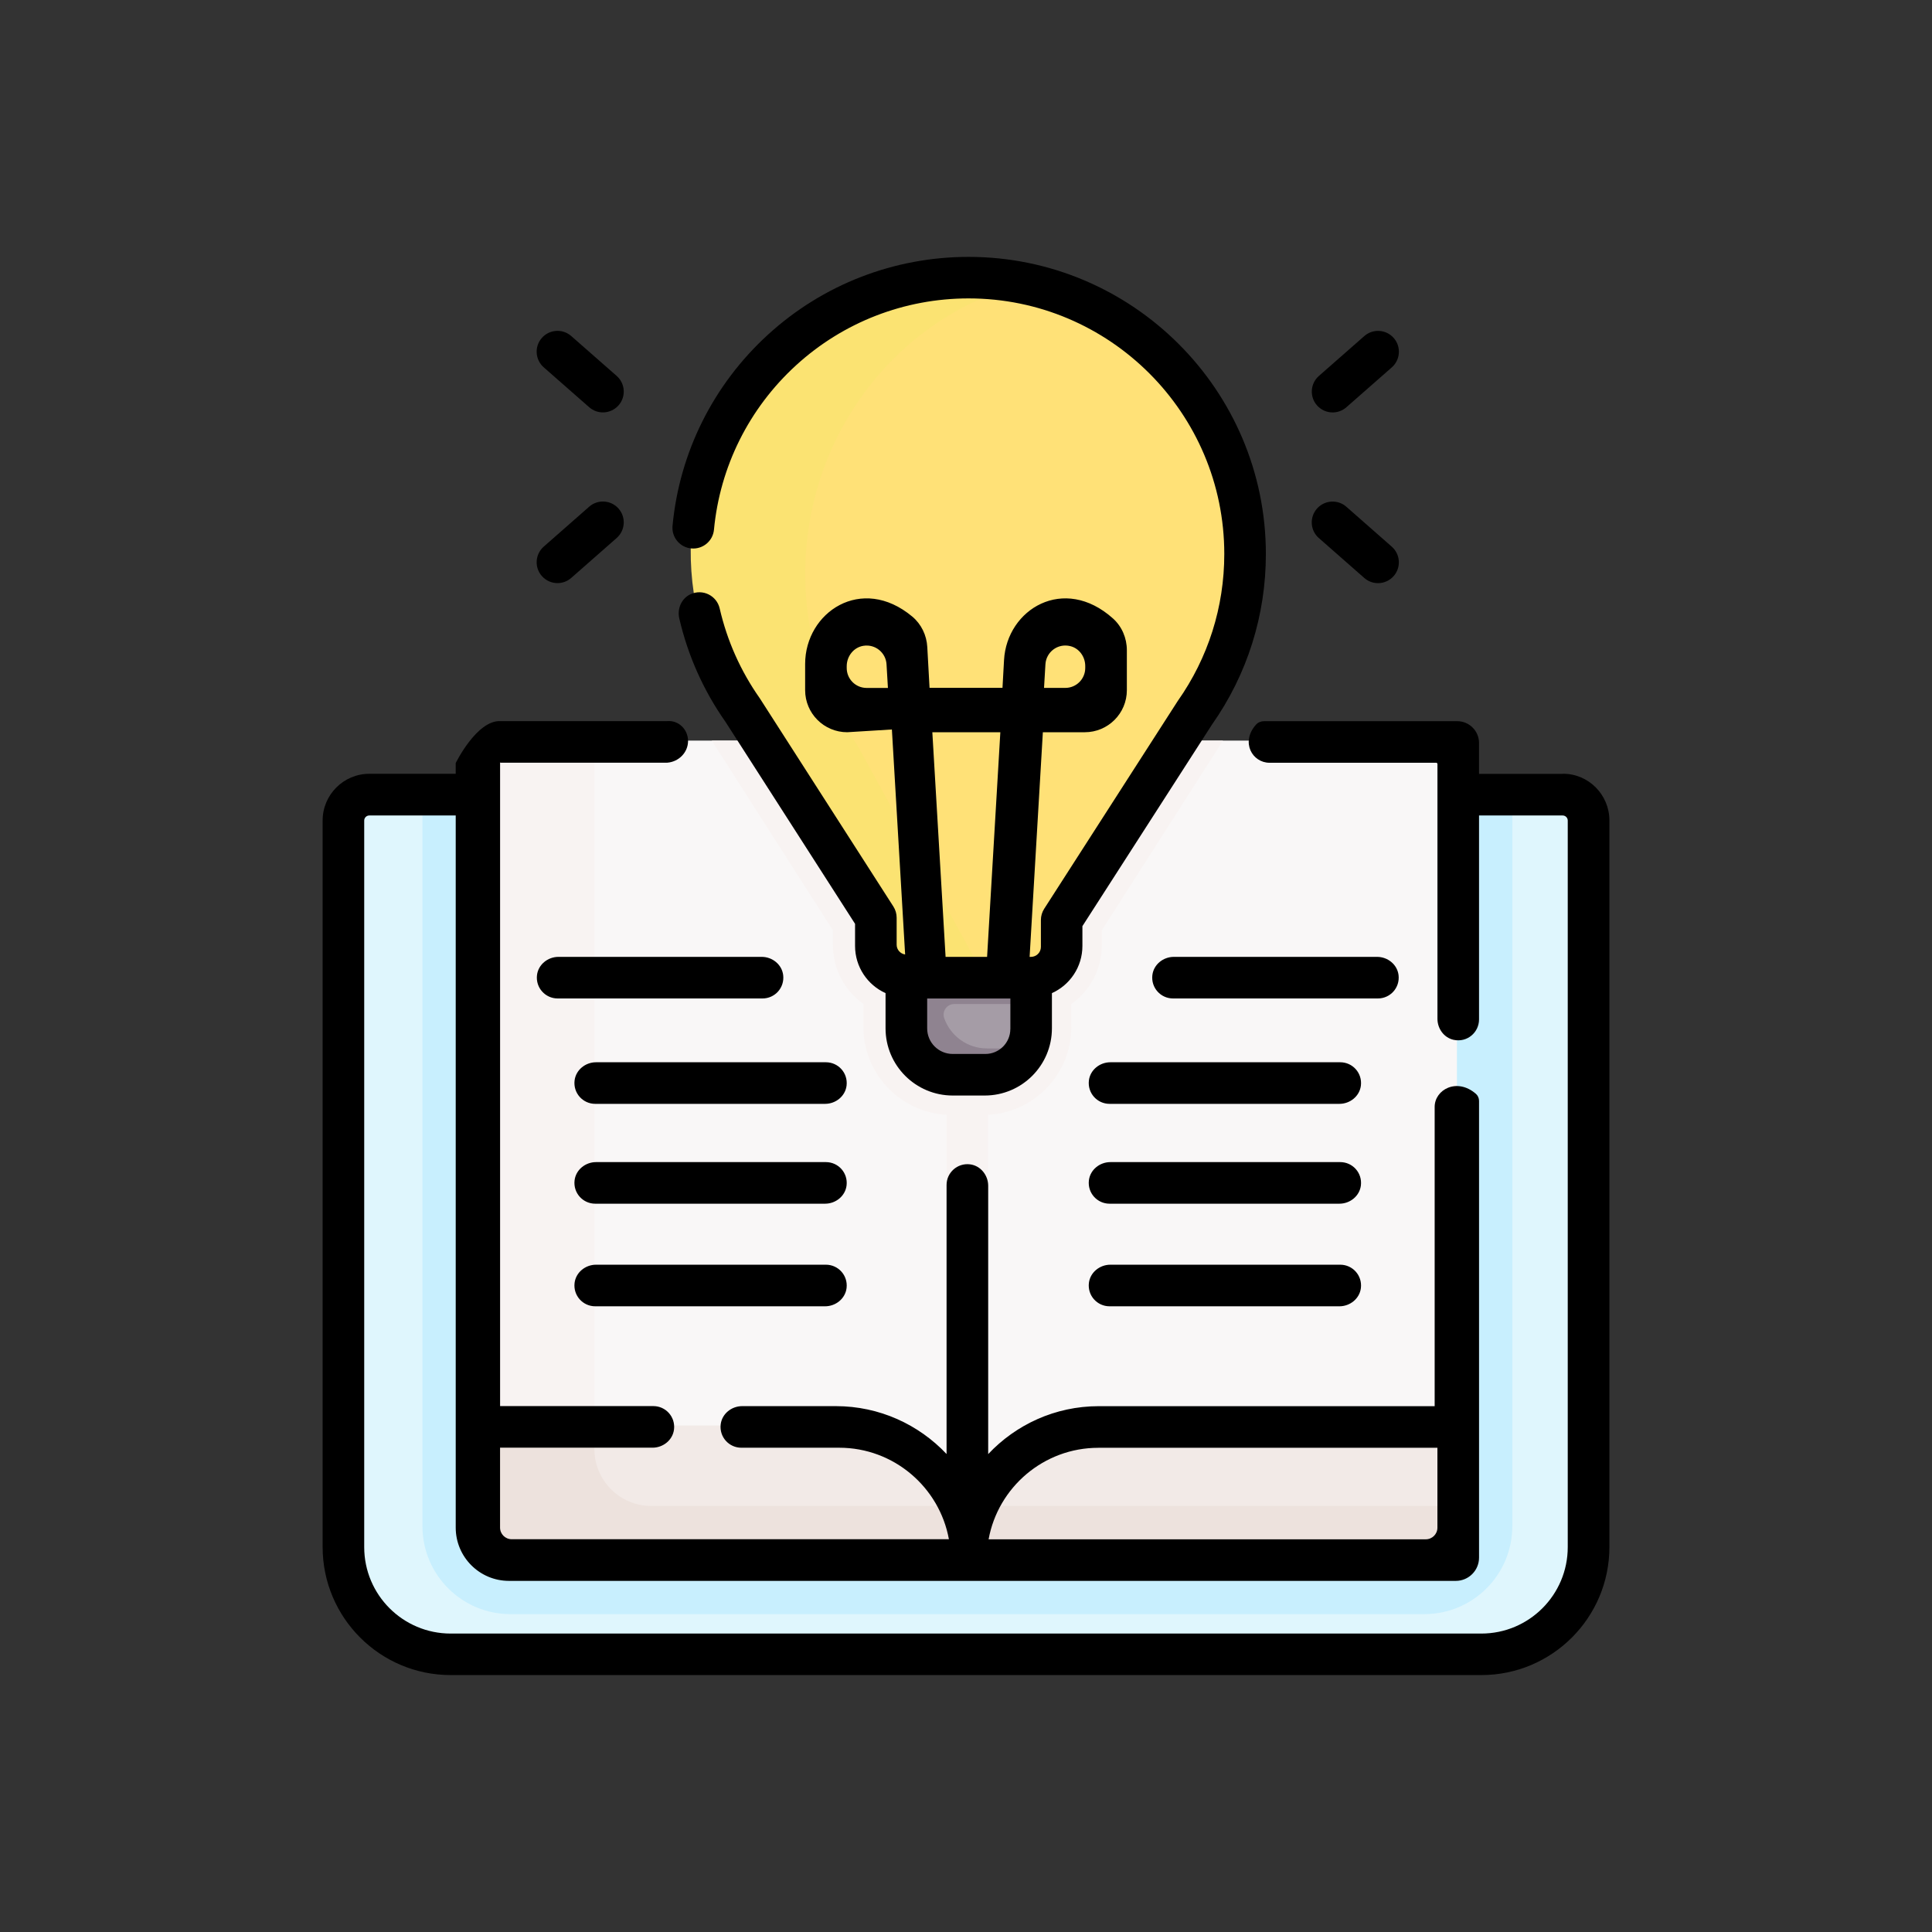 <?xml version="1.0" encoding="UTF-8"?>
<svg id="Layer_1" data-name="Layer 1" xmlns="http://www.w3.org/2000/svg" viewBox="0 0 512 512">
  <rect x="0" y="0" width="512" height="512" fill="#333333" stroke="none"/>
  <defs>
    <style>
      .cls-1 {
        fill: #f2eae7;
      }

      .cls-2 {
        fill: #f9f7f7;
      }

      .cls-3 {
        fill: #f8f3f2;
      }

      .cls-4 {
        fill: #ede2dd;
      }

      .cls-5 {
        fill: #ffe177;
      }

      .cls-6 {
        fill: #fbe372;
      }

      .cls-7 {
        fill: #8f8390;
      }

      .cls-8 {
        fill: #a59ca6;
      }

      .cls-9 {
        fill: #c8effe;
      }

      .cls-10 {
        fill: #dff6fd;
      }
    </style>
  </defs>
  <g>
    <path class="cls-10" d="m421.36,217.09v192.53c0,15.7-12.73,28.43-28.43,28.43H119.8c-15.7,0-28.43-12.73-28.43-28.43v-192.53c0-3.8,3.08-6.87,6.87-6.87h316.24c3.8,0,6.87,3.08,6.87,6.87Z"/>
    <path class="cls-9" d="m111.95,210.22v194.22c0,12.88,10.44,23.32,23.32,23.32h242.19c12.88,0,23.32-10.44,23.32-23.32v-194.22H111.95Z"/>
    <path class="cls-2" d="m380.24,196.26h-247.74c-3.23,0-5.84,2.62-5.84,5.84v175.81l79.84,29.16,49.88,5.74,119.55-21.58,10.17-13.32v-175.8c0-3.23-2.61-5.85-5.84-5.85h0Z"/>
    <path class="cls-3" d="m250.86,196.26h11.02v216.8h-11.02v-216.8Z"/>
    <path class="cls-3" d="m188.62,196.26l32.11,50.27v3.9c0,6.46,3.2,12.17,8.08,15.64v6.07c0,12.89,10.45,23.33,23.33,23.33h8.45c12.89,0,23.33-10.45,23.33-23.33v-6.07c4.89-3.47,8.08-9.19,8.08-15.64v-3.9l32.11-50.27h-135.5Z"/>
    <g>
      <g>
        <path class="cls-3" d="m157.52,384.11v-187.85h-25.02c-3.23,0-5.84,2.62-5.84,5.84v175.81l31.87,11.55c-.64-1.67-1-3.46-1-5.35Z"/>
        <g>
          <path class="cls-1" d="m256.73,412.82v.24h-121.46c-4.76,0-8.62-3.86-8.62-8.64v-26.64h95.09c19.33,0,35,15.68,35,35.03h0Z"/>
          <path class="cls-1" d="m386.08,377.79v26.64c0,4.77-3.86,8.64-8.62,8.64h-121.46v-.38c0-19.27,15.63-34.9,34.9-34.9h95.18Z"/>
        </g>
      </g>
      <path class="cls-8" d="m272.9,249.91h-33.07v22.25c0,6.79,5.5,12.29,12.29,12.29h8.49c6.79,0,12.29-5.5,12.29-12.29v-22.25Z"/>
      <path class="cls-7" d="m272.9,249.91h-33.07v22.62s5.58,12.29,12.37,12.66h8.54c4.76-.37,8.88-3.07,10.92-7.03-.47.06-1.44-.32-1.44-.32h-8.68c-5.24,0-9.69-3.36-11.32-8.04-.63-1.82.73-3.72,2.66-3.72h20.04v-16.17h0Z"/>
      <path class="cls-5" d="m329.5,146.19c0-40.89-33.3-73.97-74.17-73.4-38.97.54-70.82,32.05-72.05,71-.53,16.64,4.47,32.09,13.28,44.65l35.19,54.99v7.15c0,4.5,3.65,8.15,8.15,8.15h32.94c4.5,0,8.15-3.65,8.15-8.15v-7.15l35.19-54.99c8.39-11.95,13.32-26.52,13.32-42.25h0Z"/>
      <path class="cls-6" d="m227.38,197.8c-8.81-12.91-13.98-28.67-13.98-45.67,0-37.82,25.59-69.46,59.85-77.42-4.72-1.11-9.61-1.76-14.64-1.9-40.86-1.18-75.13,31.71-75.56,72.59-.17,16.03,4.8,30.89,13.37,43.04l35.32,54.99v7.15c0,4.5,3.65,8.15,8.15,8.15h20.98l-33.5-60.93Z"/>
    </g>
    <g>
      <path class="cls-4" d="m258.76,399.1c-1.77,4.22-2.76,8.85-2.76,13.72v.25h121.49c4.75,0,8.6-3.85,8.6-8.6v-5.37h-127.33Z"/>
      <path class="cls-4" d="m172.62,399.1c-8.34,0-15.1-6.76-15.1-15.1v-6.21h-30.87v26.64c0,4.77,3.88,8.64,8.66,8.64h121.42v-.25c0-4.87-.98-9.5-2.75-13.72h-81.36Z"/>
    </g>
  </g>
  <g>
    <path d="m414.21,205.08h-22.25v-8.18c0-3.19-2.59-5.78-5.78-5.78h-51.19c-.8,0-1.59.31-2.13.91-4.18,4.69-.94,10.11,3.58,10.11h44.17c.18,0,.33.15.33.33v67.52c0,2.62,1.74,5.03,4.31,5.58,3.57.76,6.71-1.96,6.71-5.42v-54.04h22.16c.75,0,1.35.61,1.35,1.35v192.54c0,12.65-10.26,22.91-22.91,22.91H119.43c-12.65,0-22.91-10.26-22.91-22.91v-192.54c0-.75.61-1.35,1.35-1.35h22.9v188.72c0,7.8,6.32,14.12,14.12,14.12h250.91c3.4,0,6.16-2.76,6.16-6.16v-121.04c0-.72-.3-1.41-.84-1.88-5.03-4.36-10.92-1.1-10.92,3.47v79.31h-89.03c-11.53,0-21.94,4.89-29.29,12.7v-71.1c0-2.82-2.03-5.35-4.83-5.69-3.35-.4-6.2,2.2-6.2,5.47v71.3c-7.36-7.8-17.79-12.69-29.34-12.69h-24.83c-2.82,0-5.35,2.03-5.69,4.83-.4,3.35,2.2,6.19,5.47,6.19h25.93c14.49,0,26.57,10.48,29.08,24.25h-115.87c-1.7,0-3.08-1.38-3.08-3.08v-21.18h40.41c2.82,0,5.35-2.03,5.69-4.83.4-3.35-2.2-6.19-5.47-6.19h-40.62v-170.41s-.12-.33.06-.1h44.23c3.05-.23,5.52-2.7,5.52-5.75s-2.47-5.52-5.52-5.27h-44.23c-6.27-.25-11.82,11.12-11.82,11.12v2.84h-22.88c-6.84,0-12.39,5.55-12.39,12.39v192.51c0,18.75,15.2,33.95,33.95,33.95h273.11c18.75,0,33.95-15.2,33.95-33.95v-192.52c0-6.83-5.51-12.39-12.29-12.39h0Zm-123.14,178.59h89.86v21.18c0,1.7-1.38,3.08-3.08,3.08h-115.86c2.51-13.77,14.59-24.25,29.08-24.25h0Z"/>
    <path d="m183.21,145.34c3.02.28,5.72-1.94,6-4.97,1.58-16.7,9.29-32.16,21.73-43.54,12.51-11.45,28.76-17.75,45.74-17.75,37.37,0,67.77,30.38,67.77,67.73,0,14.05-4.27,27.53-12.34,38.97-.05.06-.09.13-.13.2l-35.26,54.86c-.57.89-.87,1.92-.87,2.98v7.13c0,1.45-1.18,2.63-2.63,2.63h-.36l3.51-59.53h11.11c6.16,0,11.15-4.99,11.15-11.15v-10.59c0-3.19-1.3-6.27-3.67-8.4-13.02-11.67-28.14-2.47-28.88,11.02l-.41,7.36h-19.33l-.6-10.83c-.17-3.12-1.59-6.07-3.99-8.07-13.42-11.2-28.38-1.14-28.38,12.57v6.94c0,6.16,4.99,11.15,11.15,11.15l11.84-.73,3.51,59.63c-1.27-.19-2.25-1.27-2.25-2.59v-7.15c0-1.06-.3-2.09-.87-2.98l-35.28-54.99c-.04-.07-.09-.13-.13-.2-5.07-7.21-8.64-15.21-10.62-23.8-.77-3.35-4.45-5.28-7.75-3.75-2.38,1.11-3.55,3.85-2.95,6.41,2.29,9.88,6.41,19.1,12.24,27.4l34.34,53.53v5.86c0,5.57,3.33,10.37,8.08,12.5v9.33c0,9.84,7.98,17.81,17.81,17.81h8.47c9.84,0,17.81-7.98,17.81-17.81v-9.33c4.75-2.13,8.08-6.92,8.08-12.5v-5.25l34.33-53.4c9.35-13.29,14.29-28.93,14.29-45.22,0-43.42-35.35-78.74-78.8-78.74-19.74,0-38.63,7.33-53.18,20.64-14.46,13.22-23.43,31.2-25.26,50.63-.29,3.03,1.94,5.71,4.97,6h0Zm93.84,30.7c.19-3.22,3.24-5.63,6.59-4.81,2.37.58,3.96,2.83,3.96,5.27v.52c0,2.92-2.36,5.28-5.28,5.28h-5.64l.37-6.26Zm-52.66.98v-.47c0-2.64,1.85-5.02,4.46-5.41,3.14-.48,5.91,1.85,6.09,4.91l.37,6.26h-5.64c-2.92,0-5.28-2.36-5.28-5.28Zm40.71,17.04l-3.51,59.53h-11l-3.51-59.53h18.01Zm2.65,78.64c0,3.65-2.97,6.61-6.61,6.61h-8.66c-3.74,0-6.77-3.03-6.77-6.77v-7.93h22.05v8.08h0Z"/>
    <path d="m353.16,109.3c1.29,0,2.59-.45,3.64-1.37l12.04-10.57c2.29-2.01,2.52-5.5.51-7.79s-5.5-2.52-7.79-.51l-12.04,10.57c-2.29,2.01-2.52,5.5-.51,7.79,1.09,1.24,2.62,1.88,4.15,1.88h0Z"/>
    <path d="m349.51,142.59l12.04,10.58c1.05.92,2.35,1.37,3.64,1.37,1.53,0,3.06-.64,4.15-1.88,2.01-2.29,1.78-5.78-.51-7.79l-12.04-10.58c-2.29-2.01-5.78-1.78-7.79.51-2.01,2.29-1.79,5.78.5,7.79h0Z"/>
    <path d="m144.1,97.35l12.04,10.57c1.05.92,2.35,1.37,3.64,1.37,1.53,0,3.06-.64,4.15-1.88,2.01-2.29,1.78-5.78-.51-7.79l-12.04-10.57c-2.29-2.01-5.78-1.78-7.79.51-2.01,2.29-1.78,5.78.51,7.79Z"/>
    <path d="m147.74,154.53c1.29,0,2.59-.45,3.64-1.37l12.04-10.58c2.29-2.01,2.52-5.5.51-7.79-2.01-2.29-5.5-2.52-7.79-.51l-12.04,10.58c-2.29,2.01-2.52,5.5-.51,7.79,1.09,1.24,2.62,1.88,4.15,1.88Z"/>
    <path d="m201.86,253.58h-53.86c-2.82,0-5.35,2.03-5.69,4.83-.4,3.35,2.2,6.19,5.47,6.19h54.3c3.27,0,5.87-2.84,5.47-6.19-.34-2.8-2.86-4.83-5.69-4.83Z"/>
    <path d="m218.88,281.51h-60.92c-2.82,0-5.35,2.03-5.69,4.83-.4,3.35,2.2,6.19,5.47,6.19h60.92c2.82,0,5.35-2.03,5.69-4.83.4-3.35-2.2-6.19-5.47-6.19Z"/>
    <path d="m218.88,307.97h-60.92c-2.82,0-5.35,2.03-5.69,4.83-.4,3.35,2.2,6.19,5.47,6.19h60.92c2.82,0,5.35-2.03,5.69-4.83.4-3.35-2.2-6.19-5.47-6.19Z"/>
    <path d="m218.88,335.16h-60.92c-2.82,0-5.35,2.03-5.69,4.83-.4,3.35,2.2,6.19,5.47,6.19h60.92c2.82,0,5.35-2.03,5.69-4.83.4-3.35-2.2-6.19-5.47-6.19Z"/>
    <path d="m364.94,253.58h-53.86c-2.82,0-5.35,2.03-5.69,4.83-.4,3.35,2.2,6.19,5.47,6.19h54.3c3.27,0,5.87-2.84,5.47-6.19-.34-2.8-2.86-4.83-5.69-4.83Z"/>
    <path d="m355.18,281.51h-60.92c-2.82,0-5.35,2.03-5.69,4.83-.4,3.35,2.2,6.19,5.47,6.19h60.92c2.82,0,5.35-2.03,5.69-4.83.4-3.35-2.2-6.19-5.47-6.19Z"/>
    <path d="m355.18,307.97h-60.92c-2.82,0-5.35,2.03-5.69,4.83-.4,3.35,2.2,6.19,5.47,6.19h60.92c2.82,0,5.35-2.03,5.69-4.83.4-3.35-2.2-6.19-5.47-6.19Z"/>
    <path d="m355.18,335.16h-60.92c-2.82,0-5.35,2.03-5.69,4.83-.4,3.35,2.2,6.19,5.47,6.19h60.92c2.82,0,5.35-2.03,5.69-4.83.4-3.35-2.2-6.19-5.47-6.19Z"/>
  </g>
</svg>